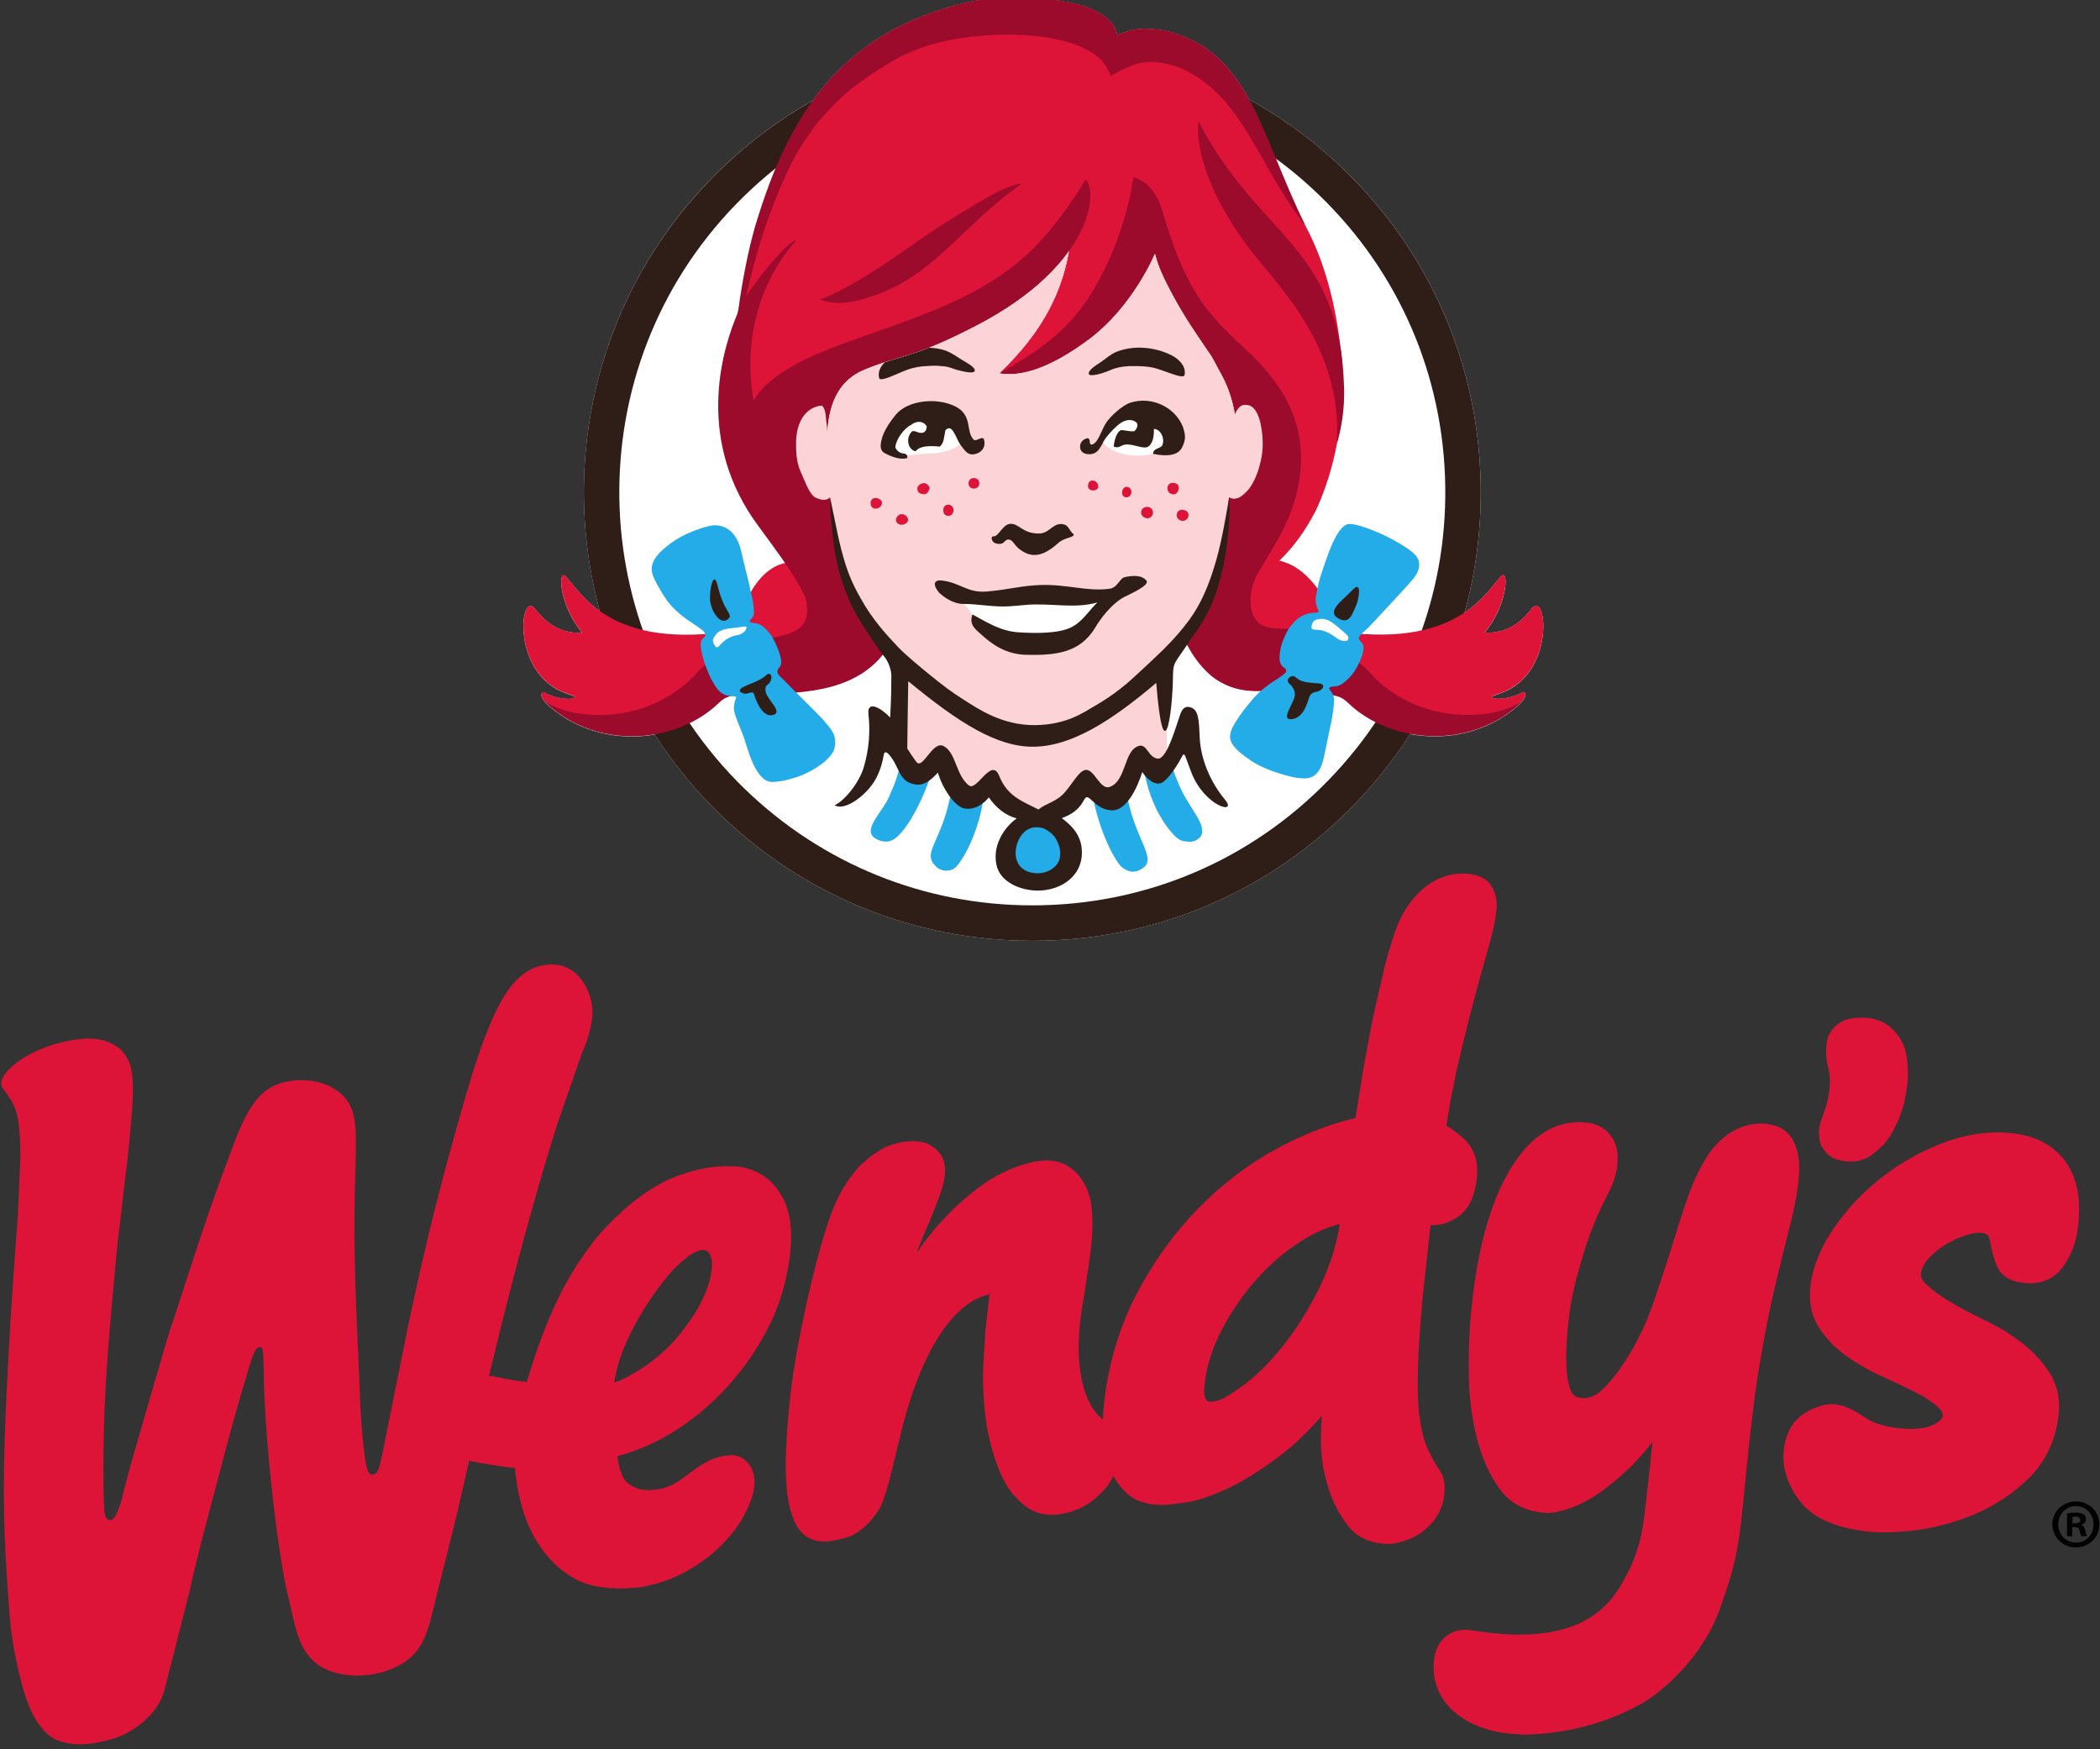 <?xml version="1.0" encoding="UTF-8" standalone="no"?>
<svg version="1.1" xmlns:dc="http://purl.org/dc/elements/1.1/" xmlns:rdf="http://www.w3.org/1999/02/22-rdf-syntax-ns#" xmlns:cc="http://creativecommons.org/ns#" viewBox="0 0 1000 832.86" xmlns="http://www.w3.org/2000/svg">
<rect x="0" y="0" width="1000" height="832.86" fill="#333333" stroke="none"/>
<defs>
<clipPath id="a" clipPathUnits="userSpaceOnUse">
<path d="m15.75 694h81.833v90h-81.833v-90z"/>
</clipPath>
<clipPath id="b" clipPathUnits="userSpaceOnUse">
<path d="m15.75 694h81.833v90h-81.833v-90z"/>
</clipPath>
</defs>
<g transform="translate(66.667 88.431)">
<g transform="matrix(6.459 0 0 -6.459 -29.912 5194.4)">
<g transform="matrix(2.39 0 0 2.39 -72.539 -1012.5)">
<g clip-path="url(#a)">
<g transform="translate(68.727 726.26)">
<path fill="#dd1438" d="m0 0c-0.345-0.719-0.739-1.36-1.171-1.904-0.429-0.543-0.873-0.976-1.319-1.289-0.388-0.275-0.712-0.486-0.978-0.439-0.172 0.043-0.149 0.346-0.128 0.541 0.06 0.558 0.239 1.122 0.531 1.678 0.296 0.568 0.663 1.098 1.088 1.575 0.432 0.475 0.902 0.872 1.398 1.179 0.39 0.242 0.776 0.41 1.153 0.501-0.106-0.644-0.299-1.263-0.574-1.842m4.65 12.63c-1.114 0.176-1.919-0.672-2.272-1.508-0.125-0.293-0.161-0.444-0.281-0.822-0.12-0.372-0.167-0.653-0.259-1.037-0.066-0.276-0.167-0.705-0.208-0.895-0.076-0.347-0.085-0.401-0.183-0.928-0.097-0.521-0.161-0.87-0.23-1.332-0.054-0.351-0.107-0.642-0.161-0.994-0.8-0.188-1.619-0.509-2.433-0.95-0.879-0.476-1.698-1.102-2.435-1.859-0.739-0.755-1.379-1.648-1.899-2.649-0.526-1.014-0.86-2.148-0.992-3.369-0.017-0.15-0.027-0.31-0.033-0.478-0.103 0.09-0.205 0.188-0.286 0.31-0.156 0.233-0.269 0.501-0.345 0.827-0.075 0.32-0.12 0.722-0.117 1.037 0.003 0.347 0.016 0.57 0.041 0.799 0.029 0.262 0.064 0.508 0.109 0.733 0.026 0.146 0.044 0.281 0.062 0.413 0.012 0.087 0.023 0.172 0.038 0.256 0.159 0.977 0.229 1.632 0.133 2.299-0.064 0.442-0.421 1.291-1.315 1.319-0.07 0.002-0.143 0-0.22-0.008-0.602-0.057-1.306-0.387-1.737-0.686-0.574-0.399-1.112-0.897-1.599-1.479-0.207-0.247-0.37-0.47-0.506-0.679 0.086 0.263 0.199 0.526 0.31 0.781 0.069 0.157 0.137 0.314 0.198 0.472 0.007 0.018 0.015 0.038 0.023 0.056 0.146 0.371 0.298 0.753 0.332 1.061 0.029 0.277-0.014 0.503-0.129 0.67-0.095 0.137-0.215 0.241-0.358 0.311-0.139 0.062-0.28 0.093-0.418 0.093-0.098 0.003-0.184 0.001-0.243-0.004-0.345-0.03-0.654-0.137-0.916-0.311-0.23-0.149-0.425-0.309-0.605-0.496-0.178-0.205-0.334-0.418-0.456-0.628-0.19-0.306-0.368-0.724-0.542-1.278-0.162-0.514-0.317-1.088-0.462-1.703-0.142-0.596-0.272-1.211-0.388-1.829-0.114-0.61-0.197-1.146-0.246-1.592-0.058-0.547-0.101-1.078-0.126-1.58-0.028-0.521-0.018-0.996 0.028-1.408 0.05-0.439 0.156-0.797 0.317-1.064 0.202-0.332 0.532-0.486 0.959-0.443 0.008 0 0.015 0.002 0.021 0.002 0.08 0.011 0.358 0.051 0.617 0.141 0.24 0.083 0.604 0.343 0.912 0.827 0.178 0.276 0.359 1.006 0.577 1.931 0.051 0.212 0.097 0.407 0.136 0.562 0.853 3.33 2.092 4.029 2.704 4.157-0.042-0.376-0.085-0.752-0.127-1.127-0.03-0.491-0.065-0.926-0.076-1.442 0.014-0.977 0.111-1.535 0.229-2.02 0.135-0.553 0.386-1.221 0.69-1.571 0.358-0.41 0.703-0.679 1.326-0.642 0.002 0 0.006 0 0.009 0.001h0.006c0.271 0.038 0.408 0.061 0.699 0.183 0.296 0.141 0.434 0.244 0.691 0.493 0.184 0.177 0.295 0.349 0.372 0.519 0.113-0.206 0.256-0.39 0.431-0.548 0.274-0.245 0.667-0.36 1.168-0.344 0.011 0.001 0.023 0.001 0.035 0.002 0.055 0.003 0.175 0.016 0.562 0.068 0.354 0.047 0.783 0.187 1.28 0.411 0.485 0.22 1.038 0.564 1.646 1.02 0.426 0.321 0.866 0.739 1.309 1.245-0.043-0.709-0.078-1.385 0.232-2.313 0.127-0.382 0.293-0.695 0.551-1.048 0.288-0.388 0.727-0.586 1.309-0.591h0.004c0.024 0.002 0.045 0.003 0.068 0.005 0.277 0.046 0.506 0.118 0.699 0.22 0.198 0.104 0.385 0.256 0.555 0.451 0.205 0.235 0.327 0.537 0.367 0.902 0.011 0.11 0.006 0.235-0.019 0.386-0.024 0.146-0.098 0.259-0.175 0.377-0.032 0.046-0.065 0.096-0.098 0.152-0.193 0.337-0.315 0.616-0.371 0.852-0.146 0.617-0.183 1.135-0.155 2.132 0.013 0.476 0.05 0.998 0.088 1.495 0.038 0.487 0.093 0.985 0.15 1.513 0.038 0.342 0.075 0.687 0.113 1.029 0.012 0.123 0.024 0.229 0.037 0.322 0.022-0.001 0.046-0.001 0.07-0.001 0.256-0.003 0.524 0.085 0.791 0.268 0.314 0.219 0.505 0.617 0.567 1.183 0.052 0.483-0.067 0.876-0.355 1.168-0.177 0.175-0.375 0.325-0.587 0.448 0.031 0.183 0.062 0.355 0.085 0.513 0.031 0.203 0.064 0.38 0.098 0.526 0.022 0.102 0.042 0.204 0.063 0.307 0.017 0.088 0.032 0.175 0.051 0.259 0.005 0.019 0.355 1.652 1.055 4.085 0.113 0.395 0.166 0.698 0.193 0.953 0.04 0.373-0.051 1-0.753 1.111m10.041-8.572c0.056-0.227 0.067-0.506 0.034-0.851-0.031-0.322-0.093-0.682-0.183-1.073-0.004-0.015-0.504-1.975-0.702-2.914-0.157-0.747-0.254-1.33-0.367-2.006-0.002-0.014-0.004-0.029-0.008-0.044-0.108-0.66-0.276-2.126-0.375-3.161-0.192-1.999-0.237-2.475-0.786-4.015-0.561-1.575-1.844-2.619-2.443-2.954-1.085-0.606-2.306-0.921-3.633-0.948h-0.011c-0.003 0-0.007 0.001-0.01 0.002-0.063 0.007-0.134 0.012-0.21 0.017-0.143 0.01-0.307 0.021-0.464 0.049-1.394 0.25-2.199 1.135-2.049 2.281 0.079 0.599 0.547 0.964 1.149 0.874 0.565-0.094 1.087-0.14 1.558-0.135 1.447 0.016 2.44 0.495 3.034 1.491 0.619 1.037 0.694 1.719 0.799 2.663 0.013 0.122 0.027 0.248 0.042 0.38 0.058 0.487 0.102 0.938 0.149 1.412-0.234-0.31-0.462-0.571-0.683-0.782-0.447-0.425-0.857-0.75-1.222-0.967-0.437-0.256-0.864-0.406-1.269-0.446-0.004 0-0.009-0.001-0.013-0.001-0.005 0.001-0.01 0.001-0.014 0.001-0.666 0.014-1.179 0.271-1.528 0.763-0.307 0.426-0.543 0.964-0.699 1.598-0.152 0.618-0.232 1.28-0.237 1.97-0.007 0.671 0.017 1.3 0.072 1.87 0.17 1.769 0.535 3.18 1.084 4.186 0.608 1.121 1.382 1.688 2.298 1.667 0.049 0 0.119-0.008 0.249-0.022 0.165-0.023 0.309-0.078 0.436-0.164 0.14-0.09 0.253-0.223 0.346-0.407 0.095-0.191 0.127-0.428 0.1-0.721-0.029-0.298-0.141-0.625-0.343-0.999-0.182-0.346-0.353-0.738-0.509-1.163-0.132-0.364-0.266-0.802-0.399-1.299-0.133-0.485-0.227-1.007-0.279-1.553-0.009-0.087-0.024-0.277-0.04-0.583-0.017-0.246-0.015-0.502 0.007-0.786 0.019-0.243 0.066-0.451 0.138-0.618 0.04-0.098 0.168-0.165 0.208-0.173 0.054-0.012 0.112-0.024 0.186-0.024 0.128 0 0.26 0.042 0.391 0.124 0.1 0.064 0.344 0.273 0.631 0.659 0.201 0.272 0.587 0.841 0.905 1.596 0.149 0.352 0.34 0.928 0.541 1.539 0.227 0.687 0.625 2.036 0.854 2.601 0.148 0.361 0.31 0.678 0.497 0.97 0.169 0.262 0.446 0.534 0.662 0.675 0.322 0.213 0.679 0.324 1.079 0.304 0.091-0.005 0.188-0.027 0.315-0.059 0.17-0.044 0.319-0.136 0.442-0.271 0.119-0.127 0.208-0.308 0.27-0.553m0.7 0.29c-0.039 0.161-0.068 0.361 0.01 0.63 0.035 0.12 0.147 0.399 0.213 0.662 0.078 0.347 0.109 0.693 0.025 1.016-0.074 0.284-0.092 0.696-0.013 0.932 0.121 0.359 0.453 0.55 0.688 0.59 0.357 0.06 0.713 0.037 1.014-0.111 0.329-0.162 0.609-0.554 0.68-0.838 0.149-0.599 0.082-1.078 0.012-1.46-0.082-0.457-0.272-0.873-0.476-1.214-0.145-0.243-0.388-0.453-0.596-0.603-0.256-0.183-0.676-0.252-1.117-0.092-0.202 0.074-0.403 0.341-0.44 0.488m7.345-8.465c-0.106-0.766-0.418-1.403-0.925-1.895-0.473-0.459-1.024-0.825-1.635-1.087-0.603-0.255-1.223-0.424-1.843-0.502-0.561-0.068-1.051-0.083-1.454-0.043-0.038 0.003-0.075 0.008-0.109 0.012-0.976 0.125-1.641 0.435-2.029 0.958-0.386 0.522-0.542 1.062-0.466 1.608 0.09 0.648 0.429 0.963 0.698 1.111 0.326 0.183 0.609 0.261 0.864 0.239 0.009-0.001 0.019-0.002 0.03-0.005 0.255-0.029 0.55-0.16 0.899-0.398 0.235-0.163 0.549-0.271 0.934-0.322 0.52-0.067 0.913-0.039 1.167 0.087 0.183 0.087 0.289 0.184 0.301 0.273 0.006 0.04 0.017 0.122-0.123 0.255-0.171 0.163-0.405 0.322-0.695 0.469-0.307 0.155-0.644 0.316-1.032 0.492-0.399 0.177-0.768 0.388-1.099 0.623-0.358 0.252-0.648 0.55-0.863 0.883-0.245 0.385-0.332 0.84-0.26 1.353 0.081 0.587 0.341 1.192 0.767 1.797 0.406 0.575 0.91 1.097 1.501 1.548 0.587 0.447 1.242 0.802 1.946 1.053 0.728 0.256 1.451 0.337 2.147 0.233 0.67-0.099 1.187-0.404 1.534-0.902 0.346-0.504 0.46-1.198 0.341-2.061-0.059-0.417-0.209-0.797-0.45-1.134-0.202-0.281-0.59-0.602-1.3-0.489-0.483 0.072-0.677 0.333-0.754 0.541-0.068 0.17-0.123 0.356-0.163 0.548-0.028 0.127-0.035 0.292-0.118 0.378-0.05 0.044-0.147 0.077-0.268 0.068 0 0-0.11 0.006-0.349-0.063-0.211-0.065-0.422-0.157-0.624-0.274-0.21-0.121-0.401-0.273-0.566-0.45-0.131-0.141-0.21-0.289-0.236-0.439-0.012-0.073-0.019-0.198 0.136-0.347 0.192-0.182 0.439-0.365 0.738-0.545 0.3-0.183 0.645-0.367 1.054-0.562 0.431-0.205 0.82-0.439 1.154-0.696 0.357-0.271 0.651-0.587 0.874-0.934 0.255-0.399 0.349-0.864 0.276-1.381m-42.058 3.206c-0.332-0.514-0.664-0.915-1.017-1.223-0.394-0.345-0.688-0.531-1.064-0.738-0.164-0.09-0.299-0.141-0.413-0.172 0.056 0.308 0.16 0.721 0.304 1.064 0.212 0.509 0.485 1.011 0.81 1.492 0.384 0.567 0.695 0.939 1.012 1.205 0.22 0.186 0.413 0.297 0.558 0.321 0.323 0.056 0.339-0.362 0.338-0.445-0.002-0.503-0.286-1.124-0.528-1.504m2.139 4.224c-0.26 0.178-0.553 0.281-0.869 0.306-0.27 0.018-0.601 0.004-0.845-0.036-0.006 0-0.012-0.001-0.018-0.002-0.525-0.089-1.075-0.274-1.464-0.49-0.399-0.217-0.788-0.496-1.157-0.832-0.311-0.284-0.669-0.628-0.975-1.037-0.2-0.265-0.579-0.8-0.888-1.396-0.416-0.802-0.778-1.735-1.106-2.848-0.205 0-0.653 0.091-0.858 0.131-0.145 0.029-0.195 0.038-0.226 0.04-0.033 0-0.06 0.001-0.087 0.002 0.949 3.948 1.611 6.184 2.095 7.733 0.263 0.756 0.526 1.512 0.788 2.268 0.206 0.428 0.331 1.014 0.311 1.285-0.054 0.792-0.6 1.592-1.572 1.377-1.031-0.228-1.638-1.541-2.458-4.434-0.691-2.435-1.083-3.987-1.644-6.618-0.243-1.199-0.486-2.398-0.726-3.597-0.037-0.18-0.073-0.361-0.108-0.54-0.082-0.374-0.125-0.481-0.257-0.511-0.066-0.015-0.149 0.031-0.187 0.184-0.086 0.335-0.158 1.029-0.209 1.919-0.065 2.05-0.236 4.174-0.162 6.862 0.043 1.536 0.041 1.783-0.06 2.176-0.194 0.761-1.137 1.213-2.164 0.953-1.028-0.261-1.33-1.415-1.923-2.989-0.4-1.066-1.007-2.961-1.61-4.8-0.565-1.904-1.23-4.236-1.23-4.236-0.042-0.162-0.082-0.323-0.124-0.484-0.041-0.161-0.082-0.322-0.123-0.484-0.147-0.394-0.198-0.472-0.296-0.5-0.1-0.027-0.156 0.054-0.186 0.174-0.062 0.239-0.052 1.767-0.033 2.573 0.038 1.642 0.198 3.425 0.351 5.02 0.088 1.151 0.383 3.164 0.472 4.315 0.031 0.347 0.062 0.712 0.07 0.959 0.019 0.733-0.031 1.087-0.351 1.45-0.501 0.441-1.112 0.407-1.817 0.247-1.135-0.258-1.985-0.961-1.884-1.347 0.016-0.058 0.075-0.114 0.133-0.199 0.172-0.249 0.262-0.389 0.331-0.641 0.082-0.297 0.121-0.708 0.119-1.371-0.025-0.593-0.05-1.188-0.075-1.783-0.143-1.794-0.359-5.026-0.417-7.237-0.051-1.909 0.014-3.234 0.164-5.122 0.076-0.949 0.277-1.724 0.385-2.141 0.192-0.746 0.571-1.575 1.227-1.741 0.487-0.123 0.863-0.094 1.504 0.074 0.589 0.153 1.481 0.716 1.678 1.603 0.25 0.988 0.502 1.976 0.753 2.964 0.224 1.055 0.731 2.924 1.163 4.546 0.249 0.965 0.573 2.045 0.747 2.605 0.104 0.283 0.155 0.36 0.221 0.377 0.067 0.017 0.107-0.005 0.122-0.066 0.008-0.031 0.017-0.076 0.02-0.18 0.003-0.067 0.005-0.133 0.007-0.2 0.005-0.202 0.01-0.405 0.014-0.608 0.049-1.984 0.429-5.398 0.786-6.795 0.233-0.913 0.299-2.041 1.707-2.248 0.65-0.098 1.191 0.086 1.191 0.086 1.038 0.316 1.307 0.914 1.54 1.935 0.152 0.646 0.621 2.426 0.878 3.572 0.078 0.348 0.154 0.683 0.229 1.011 0.19-0.061 1.055-0.196 1.416-0.227 0.004-0.109 0.009-0.166 0.021-0.236 0.009-0.067 0.018-0.126 0.026-0.183 0.013-0.088 0.023-0.168 0.042-0.256 0.025-0.116 0.05-0.231 0.075-0.345 0.15-0.6 0.384-1.111 0.693-1.52 0.299-0.399 0.609-0.67 1.038-0.905 0.407-0.222 1.104-0.319 1.765-0.251 0.094 0.003 0.18 0.01 0.27 0.027 0.018 0.002 0.035 0.005 0.052 0.01 0.045 0.008 0.089 0.017 0.135 0.026 0 0.001 0.001 0.003 0.001 0.006 0.098 0.022 0.218 0.051 0.31 0.078 1.038 0.298 2.374 1.22 2.855 2.571 0.188 0.532 0.083 0.865-0.038 1.051-0.132 0.202-0.35 0.325-0.571 0.321-0.075-0.002-0.148-0.009-0.219-0.021-0.452-0.072-0.794-0.328-1.095-0.554-0.272-0.204-0.529-0.397-0.849-0.459-0.365-0.07-0.614-0.061-0.825 0.043-0.235 0.116-0.315 0.202-0.41 0.442-0.057 0.143-0.088 0.306-0.115 0.519 0.589 0.151 1.271 0.451 1.819 0.807 0.627 0.407 1.199 0.905 1.699 1.479 0.497 0.574 0.913 1.209 1.237 1.891 0.309 0.652 0.534 1.516 0.587 2.257 0.042 0.568-0.019 1.038-0.178 1.398-0.164 0.354-0.379 0.623-0.638 0.797"/>
</g>
</g>
<g clip-path="url(#b)">
<g transform="translate(45.204 744.57)">
<path fill="#fff" d="m0 0c0.267-0.139 0.568-0.182 0.486-0.234-0.148-0.092-0.668 0.001-0.914 0.155-0.107 0.067-0.147-0.088-0.05-0.213l-0.001 0.001c0.037-0.058 0.082-0.109 0.171-0.192 0.947-0.828 2.168-1.076 3.27-0.886 0.562-0.876 1.232-1.701 2.011-2.457 2.597-2.518 6.019-3.904 9.635-3.904 3.776 0 7.303 1.492 9.931 4.201 0.653 0.674 1.23 1.402 1.726 2.174 1.117-0.209 2.365 0.033 3.329 0.876 0.089 0.083 0.133 0.134 0.17 0.192v-0.001c0.097 0.126 0.057 0.28-0.051 0.213-0.246-0.154-0.766-0.247-0.913-0.155-0.082 0.052 0.218 0.095 0.485 0.234 1.439 0.725 1.179 3.011 0.753 2.534-0.308-0.386-0.711-0.793-1.482-0.768 0.699 0.813 0.768 1.957 0.526 1.754-0.226-0.234-0.529-0.723-1.141-1.135 0.35 1.262 0.522 2.582 0.501 3.928-0.056 3.697-1.548 7.149-4.201 9.722-0.895 0.867-1.887 1.6-2.951 2.189-0.581 1.058-1.312 1.825-2.624 2.123-0.615 0.085-0.925 0.076-1.429-0.144-0.057 0.206-0.144 0.345-0.233 0.437-0.553 0.547-1.555 0.612-2.046 0.696-0.578 0.056-1.588 0.072-2.55-0.172-2.099-0.532-3.531-1.551-4.568-2.982-1.151-0.648-2.217-1.466-3.166-2.444-3.53-3.639-4.654-8.736-3.404-13.306-0.563 0.4-0.85 0.859-1.066 1.084-0.242 0.203-0.173-0.94 0.526-1.754-0.771-0.025-1.175 0.381-1.483 0.768-0.426 0.478-0.685-1.809 0.753-2.534"/>
</g>
</g>
<g transform="translate(91.9 718.87)">
<path d="m0 0h0.078c0.09 0 0.163 0.03 0.163 0.103 0 0.065-0.047 0.108-0.15 0.108-0.044 0-0.075-0.004-0.091-0.009v-0.202zm-0.004-0.397h-0.164v0.707c0.064 0.008 0.155 0.022 0.271 0.022 0.134 0 0.193-0.022 0.241-0.057 0.043-0.03 0.073-0.081 0.073-0.15 0-0.086-0.064-0.142-0.146-0.168v-0.009c0.069-0.021 0.103-0.077 0.125-0.172 0.021-0.108 0.038-0.146 0.052-0.173h-0.173c-0.021 0.027-0.034 0.087-0.056 0.173-0.013 0.073-0.056 0.108-0.146 0.108h-0.077v-0.281zm0.107 0.931c-0.305 0-0.543-0.254-0.543-0.564 0-0.314 0.238-0.564 0.551-0.564 0.306-0.005 0.539 0.25 0.539 0.56 0 0.314-0.233 0.568-0.542 0.568h-0.005zm0.008 0.142c0.401 0 0.72-0.31 0.72-0.706 0-0.397-0.319-0.711-0.723-0.711-0.406 0-0.728 0.314-0.728 0.711 0 0.396 0.322 0.706 0.728 0.706h0.003z"/>
</g>
<g transform="translate(59.811 763.42)">
<path fill="#2f1e18" d="m0 0c-3.477 0-6.726-1.375-9.147-3.871-4.892-5.043-4.769-13.126 0.275-18.02 2.392-2.319 5.543-3.596 8.874-3.596 3.477 0 6.725 1.374 9.145 3.869 2.37 2.443 3.646 5.664 3.594 9.068-0.051 3.404-1.425 6.583-3.869 8.952-2.391 2.32-5.542 3.598-8.872 3.598m0.002-26.581c-3.617 0-7.039 1.387-9.636 3.905-5.477 5.314-5.611 14.092-0.298 19.567 2.629 2.71 6.156 4.203 9.932 4.203 3.616 0 7.037-1.387 9.634-3.906 2.653-2.573 4.145-6.025 4.201-9.721 0.057-3.697-1.329-7.194-3.903-9.847-2.628-2.709-6.154-4.201-9.93-4.201"/>
</g>
<g transform="translate(74.917 744.5)">
<path fill="#dd1438" fill-rule="evenodd" d="m0 0c-0.245-0.154-0.765-0.247-0.913-0.155-0.082 0.052 0.218 0.095 0.486 0.234 1.438 0.726 1.179 3.011 0.753 2.534-0.308-0.386-0.712-0.793-1.483-0.768 0.699 0.814 0.768 1.957 0.526 1.754-0.502-0.521-1.379-2.303-5.214-1.686 0.106 0.135 0.22 0.266 0.345 0.389-0.196 0.117-0.393 0.303-0.594 0.6-0.586 0.925-1.086 1.082-1.386 1.165 0.49 0.471 0.819 0.968 1.116 1.53 0.993 2.122 0.878 4.43 0.77 5.038-0.115 0.94-0.355 2.407-1.093 3.778-0.836 1.559-1.653 4.406-4.465 5.362-0.572 0.029-0.873-0.001-1.375-0.221-0.049 0.099-0.524 0.49-0.575 0.579-0.298 0.27-1.174 0.509-1.566 0.639-0.807 0.014-1.518 0.215-2.409-0.026-3.771-1.019-5.453-2.903-6.568-6.367-0.092-0.287-0.222-1.223-0.237-1.508 0.034 0.097-1.226-3.726-0.389-5.822 0.154-0.176 0.168-0.512 0.325-0.686 0.396-0.927 1.031-1.497 1.412-2.347-1.237-0.051-1.671-1.94-1.707-2.099-3.881-0.642-4.763 1.155-5.268 1.678-0.241 0.203-0.173-0.94 0.526-1.754-0.771-0.025-1.175 0.382-1.482 0.768-0.427 0.478-0.686-1.809 0.752-2.534 0.268-0.138 0.568-0.182 0.486-0.233-0.148-0.093-0.668 0-0.913 0.154-0.115 0.072-0.155-0.11-0.03-0.239 3.703-2.459 5.408 0.246 5.972 0.324 2.042-0.587 5.662 0.855 4.056 2.099-0.437 0.683-1.096 1.855-1.121 3.206-0.09 0.759-0.002 0.994-0.836 0.924 0.296 0.922 0.6 1.73 0.293 3.131-0.055-0.019-0.112-0.07-0.154-0.11 1.645 1.606 4.89 1.797 6.665 3.552 0.23 0.4 1.139 0.533 1.357 0.949-0.202-1.443-0.845-2.713-2.182-3.988 0 0 0.94-0.003 1.687 0.53 1.274 0.909 1.871 2.014 2.75 2.968 0.005 0.047 0.247 0.263 0.237 0.322 0.145-0.073 0.425-0.305 0.518-0.45 1.039-1.606 0.195-1.213 1.344-2.673 0.067-0.077 0.191-0.41 0.256-0.491 0.25-0.47 0.369-0.761 0.688-1.195 0.413-0.284 0.331-0.765 0.573-1.584-0.072-1.017-0.28-1.81-0.958-2.262-0.037-0.886-0.785-2.942-0.785-2.942 0.067-0.203-0.785-1.563 1.227-1.973 0.528-0.107 1.326-0.001 2.004 0.119 0.055 0.437 0.202 0.852 0.421 1.236-0.016-0.124-0.028-0.249-0.028-0.377 0-0.35 0.065-0.687 0.183-1.003 0.021 0.006 0.041 0.01 0.061 0.016 0.564-0.078 2.27-2.783 5.972-0.324 0.125 0.129 0.085 0.311-0.03 0.239"/>
</g>
<g transform="translate(64.37 741.58)">
<path fill="#24ace9" d="m0 0c-0.154 0.356-0.257 0.596-0.251 0.91-0.02 0.051-0.076 0.096-0.149 0.131l0.006-0.366-0.647 0.265c-0.062-0.087-0.096-0.213-0.075-0.391 0.211-1.245 0.795-1.887 0.945-2.044 0.156-0.163 0.278-0.178 0.414-0.188 0.169-0.014 0.285 0.038 0.389 0.152 0.233 0.344-0.349 0.88-0.632 1.531"/>
</g>
<g transform="translate(57.685 741.17)">
<path fill="#24ace9" d="m0 0-0.35 0.405c-0.242-1.496-0.795-1.892-0.621-2.272 0.055-0.119 0.182-0.219 0.182-0.219 0.087-0.054 0.168-0.079 0.245-0.082 0.122 0.001 0.249 0.029 0.345 0.141 0.411 0.504 0.697 1.346 0.787 1.89 0.019 0.116 0.02 0.233 0.007 0.346l-0.595-0.209z"/>
</g>
<g transform="translate(56.482 741.89)">
<path fill="#24ace9" d="m0 0-0.573 0.136-0.07 0.35c-0.043-0.049-0.083-0.105-0.115-0.169-0.059-0.228-0.108-0.438-0.333-0.935-0.249-0.553-0.98-1.134-0.235-1.354 0.239-0.059 0.384 0.036 0.481 0.123 0.448 0.404 0.857 1.324 1.038 1.879 0.032 0.102 0.054 0.206 0.069 0.314l-0.262-0.344z"/>
</g>
<g transform="translate(62.314 741.15)">
<path fill="#24ace9" d="m0 0-0.678 0.359c0.204-1.188 0.634-2.027 0.874-2.331 0.095-0.11 0.223-0.18 0.368-0.205 0.096-0.004 0.164 0.008 0.247 0.051 0 0 0.181 0.083 0.225 0.206 0.138 0.385-0.505 1.023-0.67 2.47l-0.366-0.55z"/>
</g>
<g transform="translate(59.608 738.83)">
<path fill="#24ace9" d="m0 0c0.712-0.179 1.347 0.369 1.36 0.556 0.009 0.147-0.36 0.739-0.497 0.869-0.083 0.081-0.38 0.287-0.773 0.152-0.217-0.073-0.64-0.505-0.632-0.907 0.005-0.329 0.542-0.67 0.542-0.67"/>
</g>
<g transform="translate(54.743 756.68)">
<path fill="#9c0b2b" fill-rule="evenodd" d="m0 0c2.019 0.605 2.861 2.202 4.758 3.521-0.315-0.042-0.703-0.219-0.968-0.37-1.601-0.918-2.106-1.316-2.852-1.83-0.751-0.518-1.719-1.135-2.42-1.379 0 0 0.501-0.274 1.482 0.058m9.128 8.248c-0.615 0.085-0.926 0.076-1.429-0.144-0.057 0.206-0.144 0.345-0.233 0.437-0.554 0.548-1.555 0.613-2.046 0.696-0.579 0.056-1.588 0.072-2.551-0.172-3.66-0.928-5.293-3.332-6.336-6.832-0.211-0.708-0.416-1.726-0.539-2.686-0.453-1.041-1.313-3.736 0.452-6.348 0.317-0.47 1.364-1.775 1.636-2.49 0.378-1.725-1.795-0.694-3.321-2.242 0 0-1.256-1.63-3.691-1.298-0.415 0.07-0.789 0.193-1.087 0.437 0.037-0.058 0.082-0.109 0.171-0.192 1.545-1.351 3.819-1.158 5.113-0.04 0.284 0.244 0.292 0.399 1.261 0.4 1.687 0.002 3.204 0.124 4.085 1.411-0.685 0.894-0.994 1.208-1.26 1.76 0 0.279-0.086 0.641-0.305 1.108-0.141 1.742-0.323 1.97-0.294 2.843-0.069 1.116-0.018 2.402 1.138 2.879 1.163 0.479 1.473 0.33 3.453 1.358 3.656 1.896 3.745 4.221 3.368 4.512 0 0-0.851-1.491-1.934-2.431-1.619-1.405-3.678-1.93-5.854-2.752-2.186-0.826-2.449-1.662-2.449-1.662-0.551 3.135 1.311 4.951 1.311 4.951-0.187 0.064-1.125-1.059-1.542-1.704 0.466 2.041 0.981 3.28 1.499 4.299 0.136 0.25 0.445 0.722 0.722 1.075 0.582 0.655 0.835 0.927 1.707 1.51 0.547 0.366 1.151 0.709 1.897 0.906 1.628 0.431 4.067 0.396 5.036-0.421 0.263-0.224 0.383-0.58 0.383-0.58s0.468 0.272 0.8 0.372c0.472 0.142 1.027 0.002 1.377-0.14 1.921-0.852 2.369-3.016 3.821-4.833-1.433 2.931-1.728 5.416-4.359 6.013m2.681-6.793c0.828-1.086 2.853-2.983 2.653-5.972 0 0 0.258 0.757 0.226 1.745-0.13 4.408-2.61 4.578-4.492 8.21 0 0-0.283-1.492 1.613-3.983m8.417-13.845c-0.038-0.058-0.082-0.109-0.171-0.192-1.544-1.352-3.819-1.158-5.113-0.039-0.216 0.185-0.273 0.319-0.715 0.373-0.154 0.356-0.239 0.741-0.239 1.142 0 0.129 0.011 0.255 0.029 0.381-0.177-0.31-0.306-0.64-0.378-0.984-0.053-0.003-0.106-0.085-0.162-0.101-1.846-0.715-2.963-0.235-3.693 1.214 0.065 0.094 0.452 0.596 0.502 0.691 0.148 0.324 0.6 1.297 0.722 2.616 0.209 1.756 0.201 2.16 0.265 2.59 0.097 0.838 0.094 1.053-0.085 1.651-0.157 0.493-0.287 0.663-0.581 1.222-0.731 1.059-1.009 1.511-1.355 2.185-0.248 0.483-0.323 0.717-0.399 0.993 0 0-0.669-1.629-2.048-2.652-1.179-0.875-2.085-1.157-2.751-1.034 1.019 0.576 2.07 1.207 2.844 2.474 1.085 1.774 1.289 3.562 1.289 3.562s0.071 0.005 0.291-0.117c0.165-0.093 0.469-0.405 0.621-0.961 0.057-0.211 0.288-0.978 0.568-1.612 0.506-1.142 0.986-1.688 2.011-2.634 0.998-0.922 1.971-2.228 1.604-4.149-0.213-1.118-0.714-1.813-1.267-2.755-0.181-0.361-0.241-0.631-0.195-1.022 0.153-1.028 1.172-0.47 2.454-0.785-0.09-0.119-0.171-0.243-0.244-0.369 0.475-0.145 0.973-0.377 1.417-0.827 0 0 1.257-1.63 3.692-1.299 0.415 0.071 0.789 0.195 1.087 0.438"/>
</g>
<g transform="translate(66.484 753.36)">
<path fill="#fcd3d7" fill-rule="evenodd" d="m0 0c-0.226 0.052-0.319-0.064-0.424-0.282-0.022 0.165-0.063 0.333-0.129 0.551-0.156 0.493-0.287 0.663-0.58 1.222-0.732 1.059-1.009 1.511-1.356 2.185-0.248 0.483-0.323 0.717-0.399 0.993 0 0-0.668-1.629-2.048-2.652-1.179-0.875-2.084-1.157-2.751-1.034 1.268 1.21 1.911 2.415 2.147 3.767-0.522-0.732-1.409-1.55-2.856-2.3-1.98-1.028-2.29-0.879-3.452-1.358-0.824-0.339-1.086-1.09-1.144-1.896-0.011 0.127-0.024 0.243-0.037 0.338-0.022 0.46-0.148 0.452-0.148 0.452s-0.732-0.01-0.78-1.093c-0.014-0.668 0.104-0.857 0.202-1.085 0.11-0.256 0.236-0.579 0.399-0.659 0.279-0.133 0.402-0.042 0.447 0.014 0.005-0.031 0.011-0.062 0.016-0.093s0.011-0.063 0.015-0.098c0.007-0.046 0.014-0.095 0.023-0.147 0.229-1.463 0.445-2.344 0.819-2.902 0.029-0.072 0.061-0.147 0.095-0.223 0.081-0.139 0.16-0.267 0.232-0.381 0.244-0.189 0.367-0.383 0.393-0.573 0.015-0.019 0.031-0.039 0.046-0.059 0.046-0.059 0.093-0.119 0.143-0.184-0.005-0.006-0.009-0.012-0.013-0.018 0.037-0.034 0.074-0.069 0.113-0.1 0.149-0.166 0.304-0.304 0.446-0.42l-0.087-2.837 0.094-0.465 0.572-0.136 0.275 0.36 0.928-1.074 0.805 0.282s0.195-0.079 0.359-0.224c0.164-0.144 1.178-0.594 1.178-0.594l0.469 0.183 0.595 0.446 0.241 0.407 0.982-0.521 0.934 1.406 0.728-0.299-0.05 3.212c0.092 0.098 0.18 0.196 0.263 0.292 0.279 0.322 0.604 0.663 0.849 1.027 0.008 0.02 0.019 0.042 0.029 0.066 0.003 0.005 0.006 0.012 0.008 0.017 0.009 0.02 0.019 0.041 0.029 0.064 0.005 0.012 0.011 0.025 0.016 0.038 0.008 0.019 0.017 0.037 0.025 0.057 0.008 0.018 0.016 0.038 0.024 0.057 0.008 0.018 0.015 0.035 0.023 0.054 0.009 0.022 0.019 0.046 0.028 0.07 0.007 0.018 0.014 0.035 0.022 0.054 0.01 0.026 0.021 0.055 0.031 0.083 0.007 0.018 0.014 0.035 0.021 0.054 0.011 0.03 0.023 0.062 0.034 0.095 0.007 0.018 0.014 0.035 0.02 0.054 0.012 0.034 0.024 0.07 0.036 0.106 0.006 0.019 0.012 0.037 0.019 0.056 0.012 0.037 0.024 0.075 0.035 0.113 0.007 0.02 0.013 0.04 0.019 0.06 0.012 0.04 0.024 0.081 0.035 0.123 0.006 0.021 0.012 0.041 0.018 0.062 0.011 0.041 0.022 0.085 0.034 0.128 0.006 0.022 0.011 0.044 0.017 0.068 0.011 0.043 0.021 0.088 0.031 0.132 0.006 0.025 0.011 0.048 0.017 0.073 0.01 0.045 0.019 0.092 0.028 0.138 0.005 0.026 0.011 0.051 0.016 0.077 0.009 0.048 0.017 0.097 0.025 0.146 0.005 0.027 0.009 0.052 0.014 0.079 0.008 0.053 0.016 0.109 0.023 0.164 0.003 0.023 0.007 0.045 0.01 0.069 0.009 0.079 0.018 0.159 0.026 0.241 0.055 0.465 0.095 0.835 0.126 1.136 0.078-0.052 0.261-0.12 0.502 0.131 0.299 0.245 0.554 0.967 0.543 1.554-0.011 0.515-0.136 1.081-0.438 1.151"/>
</g>
<g transform="translate(51.226 746.95)">
<path fill="#24ace9" d="m0 0c-0.001 0.148-0.017 0.363-0.088 0.617-0.075 0.376-0.151 0.63-0.304 1.289-0.182 0.784-0.685 0.811-0.871 0.798-0.145-0.011-0.893-0.207-1.395-0.625-0.524-0.399-0.532-0.69-0.466-0.897 0.052-0.164 0.305-0.623 0.5-0.871 0.557-0.683 1.391-0.855 1.044-1.098-0.101-0.11-0.074-0.298 0.045-0.723 0.096-0.263 0.189-0.495 0.283-0.644 0.091-0.125 0.173-0.373 0.529-0.406 0.089-0.009 0.197-0.002 0.173-0.059-0.046-0.104-0.073-0.24-0.068-0.352 0.006-0.146 0.206-0.601 0.295-0.826 0.102-0.261 0.346-1.423 0.889-1.413 0.247 0.003 0.492 0.065 0.704 0.134 0.504 0.149 1.135 0.567 1.213 0.898 0.113 0.471-0.189 0.666-0.344 0.886-0.297 0.31-0.956 0.953-1.145 1.154-0.044 0.047-0.099 0.093-0.165 0.158-0.184 0.183-0.091 0.235-0.008 0.355 0.1 0.206-0.193 0.787-0.267 0.902-0.122 0.186-0.325 0.402-0.507 0.405-0.381 0.062-0.049 0.092-0.047 0.318"/>
</g>
<g transform="translate(50.966 744.7)">
<path fill="#2f1e18" d="m0 0c0.505 0.207 0.491 0.214 0.677 0.363 0.058 0.047 0.206-0.031 0.07-0.26-0.058-0.093-0.148-0.049-0.129-0.256 0.025-0.266 0.589-0.67 0.209-0.747-0.345-0.069-0.543 0.57-0.57 0.662-0.029 0.09-0.181-0.008-0.257-0.001-0.163 0.016-0.296 0.117 0 0.239"/>
</g>
<g transform="translate(49.876 747.32)">
<path fill="#2f1e18" d="m0 0c0.048-0.361 0.332-0.771 0.567-0.544 0.149 0.144-0.136 0.183-0.336 1.019-0.129 0.543-0.268-0.196-0.231-0.475"/>
</g>
<g transform="translate(50.695 746.5)">
<path fill="#fff" fill-rule="evenodd" d="m0 0c-0.231-0.024-0.508-0.043-0.629-0.197-0.119-0.154-0.137-0.194-0.053-0.343 0.084-0.15 0.125-0.026 0.259 0.095s0.297 0.189 0.407 0.205c0.122 0.018 0.271 0.082 0.314 0.215 0.032 0.103-0.081 0.047-0.298 0.025"/>
</g>
<g transform="translate(69.168 744.69)">
<path fill="#24ace9" d="m0 0c0.194 0.001 0.464 0.284 0.586 0.467 0.076 0.115 0.413 0.698 0.217 0.885-0.106 0.106-0.133 0.138 0.029 0.293 0.068 0.064 0.124 0.11 0.17 0.157 0.196 0.199 1.038 1.114 1.237 1.33 0.107 0.145 0.453 0.417 0.303 0.804-0.115 0.263-0.94 0.701-1.376 0.867-0.244 0.102-0.517 0.19-0.707 0.204-0.429 0.051-0.774-1.204-0.872-1.461-0.085-0.221-0.203-0.734-0.201-0.879 0-0.108 0.036-0.241 0.089-0.342 0.032-0.056-0.086-0.051-0.183-0.06-0.386-0.036-0.577-0.291-0.65-0.382-0.093-0.086-0.217-0.33-0.306-0.589-0.106-0.417-0.073-0.588 0.041-0.694 0.393-0.235-0.443-0.336-1.036-1.123-0.214-0.242-0.511-0.68-0.56-0.843-0.063-0.202-0.114-0.433 0.523-0.865 0.478-0.376 1.392-0.588 1.552-0.598 0.202-0.012 0.628-0.123 0.786 0.647 0.131 0.646 0.178 0.84 0.237 1.129 0.06 0.348 0.095 0.623 0.064 0.726-0.017 0.187-0.336 0.306 0.057 0.327"/>
</g>
<g transform="translate(68.636 744.78)">
<path fill="#2f1e18" d="m0 0c-0.573 0.037-0.555 0.091-0.746 0.219-0.062 0.04-0.311-0.084-0.133-0.243 0.061-0.053 0.195-0.211 0.144-0.403-0.068-0.249-0.433-0.723-0.076-0.676 0.406 0.051 0.5 0.625 0.545 0.71 0.046 0.086 0.115 0.12 0.204 0.132 0.171 0.021 0.353 0.243 0.062 0.261"/>
</g>
<g transform="translate(69.802 747.18)">
<path fill="#2f1e18" d="m0 0c-0.114-0.248-0.199-0.583-0.53-0.407-0.416 0.221 0.104 0.554 0.422 0.891 0.299 0.314 0.197-0.289 0.108-0.484"/>
</g>
<g transform="translate(69.346 746.43)">
<path fill="#fff" fill-rule="evenodd" d="m0 0c-0.196 0.167-0.394 0.346-0.595 0.34-0.202-0.007-0.279-0.038-0.32-0.204-0.041-0.165 0.079-0.117 0.267-0.143s0.392-0.16 0.489-0.236c0.106-0.086 0.309-0.149 0.363-0.058 0.053 0.09-0.02 0.143-0.204 0.301"/>
</g>
<g transform="translate(58.091 746.62)">
<path fill="#fff" fill-rule="evenodd" d="m0 0s-0.282 0.695-0.572 0.676c0.51 0.004 1.179-0.102 1.684-0.064 0.08 0.004 0.241 0.069 0.32 0.076 0.787 0.081 1.715-0.144 2.439 0.072-0.248-0.235-0.399-0.801-0.756-0.979-0.383-0.192-1.269-0.247-1.822-0.215-0.558 0.032-0.902 0.228-1.293 0.434"/>
</g>
<g transform="translate(54.826 750.35)">
<path fill="#dd1438" d="m0 0c0 0.085 0.056 0.148 0.158 0.148 0.083-0.002 0.195-0.064 0.193-0.15 0.004-0.11-0.112-0.181-0.198-0.178-0.101 0-0.155 0.071-0.153 0.18"/>
</g>
<g transform="translate(55.608 749.82)">
<path fill="#dd1438" d="m0 0c0 0.089 0.086 0.183 0.179 0.18 0.095 0.006 0.195-0.089 0.195-0.181-0.001-0.078-0.103-0.147-0.199-0.147-0.088-0.007-0.176 0.071-0.175 0.148"/>
</g>
<g transform="translate(56.268 750.8)">
<path fill="#dd1438" d="m0 0c0 0.071 0.108 0.159 0.21 0.158 0.066-0.002 0.171-0.086 0.169-0.163-0.036-0.127-0.1-0.18-0.169-0.18-0.134 0.002-0.212 0.055-0.21 0.185"/>
</g>
<g transform="translate(57.068 750.12)">
<path fill="#dd1438" d="m0 0c0.002 0.092 0.046 0.173 0.157 0.172 0.091-0.001 0.161-0.08 0.16-0.168 0-0.096-0.072-0.188-0.164-0.177-0.11 0-0.153 0.086-0.153 0.173"/>
</g>
<g transform="translate(57.847 750.95)">
<path fill="#dd1438" d="m0 0c0.001 0.091 0.06 0.163 0.165 0.163 0.106-0.003 0.169-0.072 0.167-0.16 0-0.09-0.063-0.165-0.172-0.164-0.104-0.001-0.161 0.077-0.16 0.161"/>
</g>
<g transform="translate(61.534 750.9)">
<path fill="#dd1438" d="m0 0c0.016 0.097 0.066 0.151 0.171 0.132 0.09-0.02 0.146-0.094 0.141-0.195-0.018-0.087-0.102-0.12-0.201-0.1-0.095 0.017-0.124 0.097-0.111 0.163"/>
</g>
<g transform="translate(62.587 750.71)">
<path fill="#dd1438" d="m0 0c0.015 0.077 0.08 0.144 0.154 0.13 0.092-0.016 0.145-0.102 0.128-0.185-0.016-0.09-0.093-0.152-0.184-0.134-0.078 0.015-0.115 0.098-0.098 0.189"/>
</g>
<g transform="translate(63.986 750.84)">
<path fill="#dd1438" d="m0 0c0.02 0.094 0.093 0.141 0.221 0.117 0.099-0.018 0.139-0.087 0.121-0.182-0.02-0.102-0.082-0.182-0.184-0.163-0.129 0.023-0.177 0.127-0.158 0.228"/>
</g>
<g transform="translate(63.173 750.08)">
<path fill="#dd1438" d="m0 0c0.02 0.108 0.11 0.156 0.229 0.138 0.092-0.02 0.149-0.11 0.131-0.205-0.018-0.088-0.105-0.157-0.191-0.139-0.125 0.022-0.186 0.118-0.169 0.206"/>
</g>
<g transform="translate(64.27 750)">
<path fill="#dd1438" d="m0 0c0.021 0.105 0.108 0.15 0.213 0.128 0.098-0.013 0.169-0.093 0.147-0.192-0.018-0.093-0.116-0.158-0.206-0.141-0.107 0.019-0.174 0.109-0.154 0.205"/>
</g>
<g transform="translate(56.583 753.05)">
<path fill="#fff" d="m0 0c-0.518-0.145-0.905-0.544-1.061-0.943-0.001-0.115 0.287-0.236 0.296-0.28 0.139-0.04 0.615 0.043 0.782 0.041 0.565-0.006 1.208 0.255 1.046 0.578 0 0-0.544 0.749-1.063 0.604"/>
</g>
<g transform="translate(63.914 752.08)">
<path fill="#fff" d="m0 0c0.143 0.229-0.492 1.082-0.897 1.042-0.406-0.041-0.709-0.194-1.029-0.689-0.018-0.029 0.008-0.159-0.011-0.192 0.152-0.254 0.584-0.438 1.094-0.436 0.163 0 0.321 0.02 0.462 0.056 0.008 0.159 0.24-0.011 0.381 0.219"/>
</g>
<g transform="translate(59.756 738.95)">
<path fill="#2f1e18" fill-rule="evenodd" d="m0 0c0.432-0.11 0.836 0.127 0.903 0.434 0.047 0.222-0.02 0.424-0.096 0.562-0.072 0.135-0.149 0.211-0.305 0.311-0.157 0.111-0.399 0.089-0.476 0.064l-0.068-0.031c-0.428-0.167-0.682-1.155 0.042-1.34m-3.769 5.897c-0.013-0.62-0.018-1.236-0.03-2.076 0.067-0.111 0.154-0.241 0.274-0.406 0.205-0.286 0.5 0.678 0.857 0.476 0.382-0.216 0.363-0.891 0.771-1.211 0.243-0.19 0.694 0.89 0.932 0.299 0.257-0.639 0.718-0.786 1.216-1.04 0.223 0.196 0.549 0.223 0.822 0.545 0.256 0.302 0.409 0.61 0.598 0.669 0.292 0.091 0.464-0.63 0.78-0.515 0.514 0.189 0.424 1.137 0.901 1.265 0.242 0.065 0.281-0.351 0.567-0.394 0.285-0.044 0.557 0.955 0.704 1.37 0.074 0.205 0.179 0.264 0.338 0.204 0.225-0.085 0.239-0.388 0.26-0.91 0.032-0.733 0.369-1.436 0.778-1.926 0.408-0.489-0.631-0.218-1.038 0.843-0.254 0.66-0.183 0.665-0.372 0.325 0 0-0.35-0.606-0.576-0.666-0.289-0.078-0.564 0.346-0.564 0.346s-0.339-1.178-0.919-1.181c-0.545-0.002-0.728 0.579-0.856 0.354-0.097-0.167-0.217-0.416-0.706-0.595 0.262-0.2 0.488-0.407 0.587-0.769v-0.001c0.187-0.861-0.452-1.405-1.205-1.461-0.543-0.037-1.201 0.192-1.375 0.702-0.191 0.649 0.211 1.242 0.601 1.521-0.361 0.095-0.648 0.341-0.859 0.649 0 0-0.306-0.422-0.758-0.342-0.288 0.051-0.674 0.618-0.812 1.102-0.007 0.022-0.319-0.425-0.686-0.365-0.491 0.08-0.485 0.441-0.723 0.794-0.053 0.078-0.228 0.333-0.264 0.114-0.028-0.178-0.088-0.424-0.224-0.695-0.25-0.502-0.973-1.059-1.29-0.848 0.283 0.114 0.755 0.675 0.901 1.176 0.162 0.559 0.202 1.085 0.142 1.632-0.047 0.436 0.384 0.195 0.67-0.104l0.014 0.282c0.017 0.313 0.02 0.664 0.023 0.999 0.001 0.148-0.067 0.425-0.24 0.624-0.178 0.213-0.452 0.657-0.608 0.883 0 0-0.183 0.291-0.3 0.507-0.106 0.199-0.205 0.428-0.349 0.833-0.118 0.335-0.244 0.836-0.313 1.461-0.074 0.642-0.062 0.791-0.081 1.202 0.085-0.389 0.21-1.033 0.256-1.237 0.212-0.93 0.387-1.36 0.714-1.923 0.326-0.586 0.741-1.053 1.135-1.466 0.231-0.242 0.707-0.636 1.01-0.88 0.406-0.325 0.587-0.472 1.044-0.76 0.405-0.255 1.15-0.773 2.172-0.761 0.961 0.011 1.483 0.388 1.796 0.568 0.672 0.389 1.021 0.695 1.488 1.132 0.537 0.502 0.811 0.753 1.137 1.134 0.423 0.494 0.812 1.022 1.164 2.266 0.192 0.68 0.316 1.475 0.395 1.919 0.011-0.158 0.035-0.337-0.014-0.95-0.046-0.445-0.092-0.852-0.189-1.259-0.141-0.593-0.27-0.991-0.505-1.423-0.243-0.445-0.308-0.484-0.716-1.096-0.285-0.404-0.296-0.42-0.308-0.726-0.009-1.285-0.295-3.049-0.517-0.262-1.413-1.2-2.628-1.956-3.779-1.969-1.131-0.013-2.312 0.735-3.871 2.021m6.847 8.589c-0.237-0.077-0.607-0.413-0.736-0.608-0.161-0.242-0.262-0.677-0.469-0.684-0.08 0.028-0.003 0.208-0.124 0.195-0.156-0.035-0.25-0.171-0.209-0.332 0.03-0.081 0.1-0.142 0.211-0.155 0.37-0.048 0.426 0.293 0.567 0.489 0.119 0.163 0.364 0.414 0.495 0.488 0.121 0.07 0.298 0.123 0.45 0.004 0.089-0.076 0.001-0.242-0.065-0.276-0.169-0.014-0.329 0.048-0.409 0.031-0.081-0.017-0.201-0.235-0.219-0.505 0.178-0.072 0.221 0.063 0.396 0.066 0.282 0.004 0.559-0.181 0.703-0.039 0.145 0.144 0.141 0.405 0.14 0.518 0.24-0.01 0.349-0.349 0.248-0.524-0.08-0.092-0.274-0.074-0.273-0.245 0.819-0.165 0.896 0.176 0.959 0.361 0.045 0.149 0.028 0.271-0.041 0.475-0.24 0.608-0.969 0.955-1.624 0.741m-7.578-1.553c0.145-0.076 0.453-0.225 0.697-0.154 0.029 0.094-0.051 0.139-0.103 0.14-0.154 0.006-0.263 0.143-0.259 0.207 0.018 0.209 0.234 0.547 0.488 0.681 0.232 0.165 0.411 0.076 0.479-0.052-0.005-0.1-0.041-0.176-0.127-0.195-0.133-0.03-0.229 0.085-0.328 0.042-0.187-0.196-0.114-0.432-0.047-0.513s0.146-0.112 0.174-0.086c0.125 0.159 0.426 0.156 0.729 0.131 0.129 0.091 0.136 0.311 0.172 0.499 0.216 0.245 0.324-0.248 0.467-0.444 0.094-0.128 0.196-0.281 0.324-0.294 0.219-0.022 0.504 0.154 0.395 0.476-0.063 0.083-0.236-0.084-0.305-0.029-0.262 0.249-0.026 0.757-0.57 1.029-0.582 0.292-1.485 0.191-1.846-0.263-0.14-0.176-0.293-0.371-0.407-0.669-0.055-0.198-0.107-0.403 0.067-0.506m5.557-2.207c-0.357 0.107-0.44-0.275-0.803-0.274-0.509 0-0.615 0.326-0.885 0.298-0.222-0.025-0.337-0.362-0.488-0.385-0.121 0.024-0.096-0.18 0.057-0.219 0.306-0.077 0.239 0.179 0.441 0.108 0.119-0.046 0.144-0.25 0.487-0.407 0.341-0.155 0.681 0.03 0.987 0.307 0.194 0.188 0.561 0.175 0.467 0.291-0.082 0.039-0.141 0.245-0.263 0.281m0.742 4.652c0.024-0.099 0.374-0.001 0.538 0.062 0.126 0.049 0.232 0.104 0.392 0.137 0.11 0.023 0.269 0.039 0.377 0.04 0.248 0.001 0.408-0.002 0.622-0.037 0.338-0.056 0.975-0.389 1.027-0.243 0.058 0.274-0.182 0.494-0.364 0.593-0.451 0.243-1.139 0.369-1.754 0.12-0.206-0.098-0.276-0.181-0.47-0.313-0.135-0.091-0.383-0.238-0.368-0.359m-2.433-7.17c0.079 0.003 0.388 0.033 0.468 0.04 0.786 0.073 1.506-0.13 2.232 0.078-0.25-0.232-0.454-0.595-0.813-0.77-0.384-0.188-1.086-0.189-1.638-0.15-0.558 0.038-1.014 0.342-1.404 0.552-0.105-0.315 0.064-0.436 0.306-0.651 0.274-0.245 0.701-0.579 1.345-0.596 0.933-0.024 1.668 0.066 2.136 0.837 0.143 0.253 0.529 0.772 0.931 0.964 0.225 0.107 0.74 0.348 0.655 0.481-0.153 0.196-0.457 0.161-0.675 0.112-0.166-0.034-0.216-0.338-0.493-0.36-0.656-0.085-1.293 0.145-2.102 0.119-0.582-0.017-1.041-0.152-1.663-0.201-0.6-0.048-0.808 0.269-1.371 0.338-0.256 0.033-0.303-0.115-0.109-0.359 0.182-0.187 0.498-0.365 0.749-0.361 0.51-0.001 0.94-0.107 1.446-0.073m-1.622 7.289c-0.14 0.036-0.222 0.091-0.4 0.112-0.111 0.013-0.271 0.023-0.379 0.017-0.246-0.014-0.37-0.012-0.619-0.076-0.332-0.085-0.948-0.449-1.011-0.306-0.053 0.192 0.047 0.365 0.172 0.49 0.441 0.142 0.805 0.226 1.368 0.448 0.18-0.005 0.36-0.034 0.531-0.095 0.183-0.075 0.321-0.178 0.49-0.283 0.137-0.085 0.405-0.218 0.388-0.336-0.035-0.1-0.371-0.016-0.54 0.029"/>
</g>
</g>
</g>
</g>
</svg>
